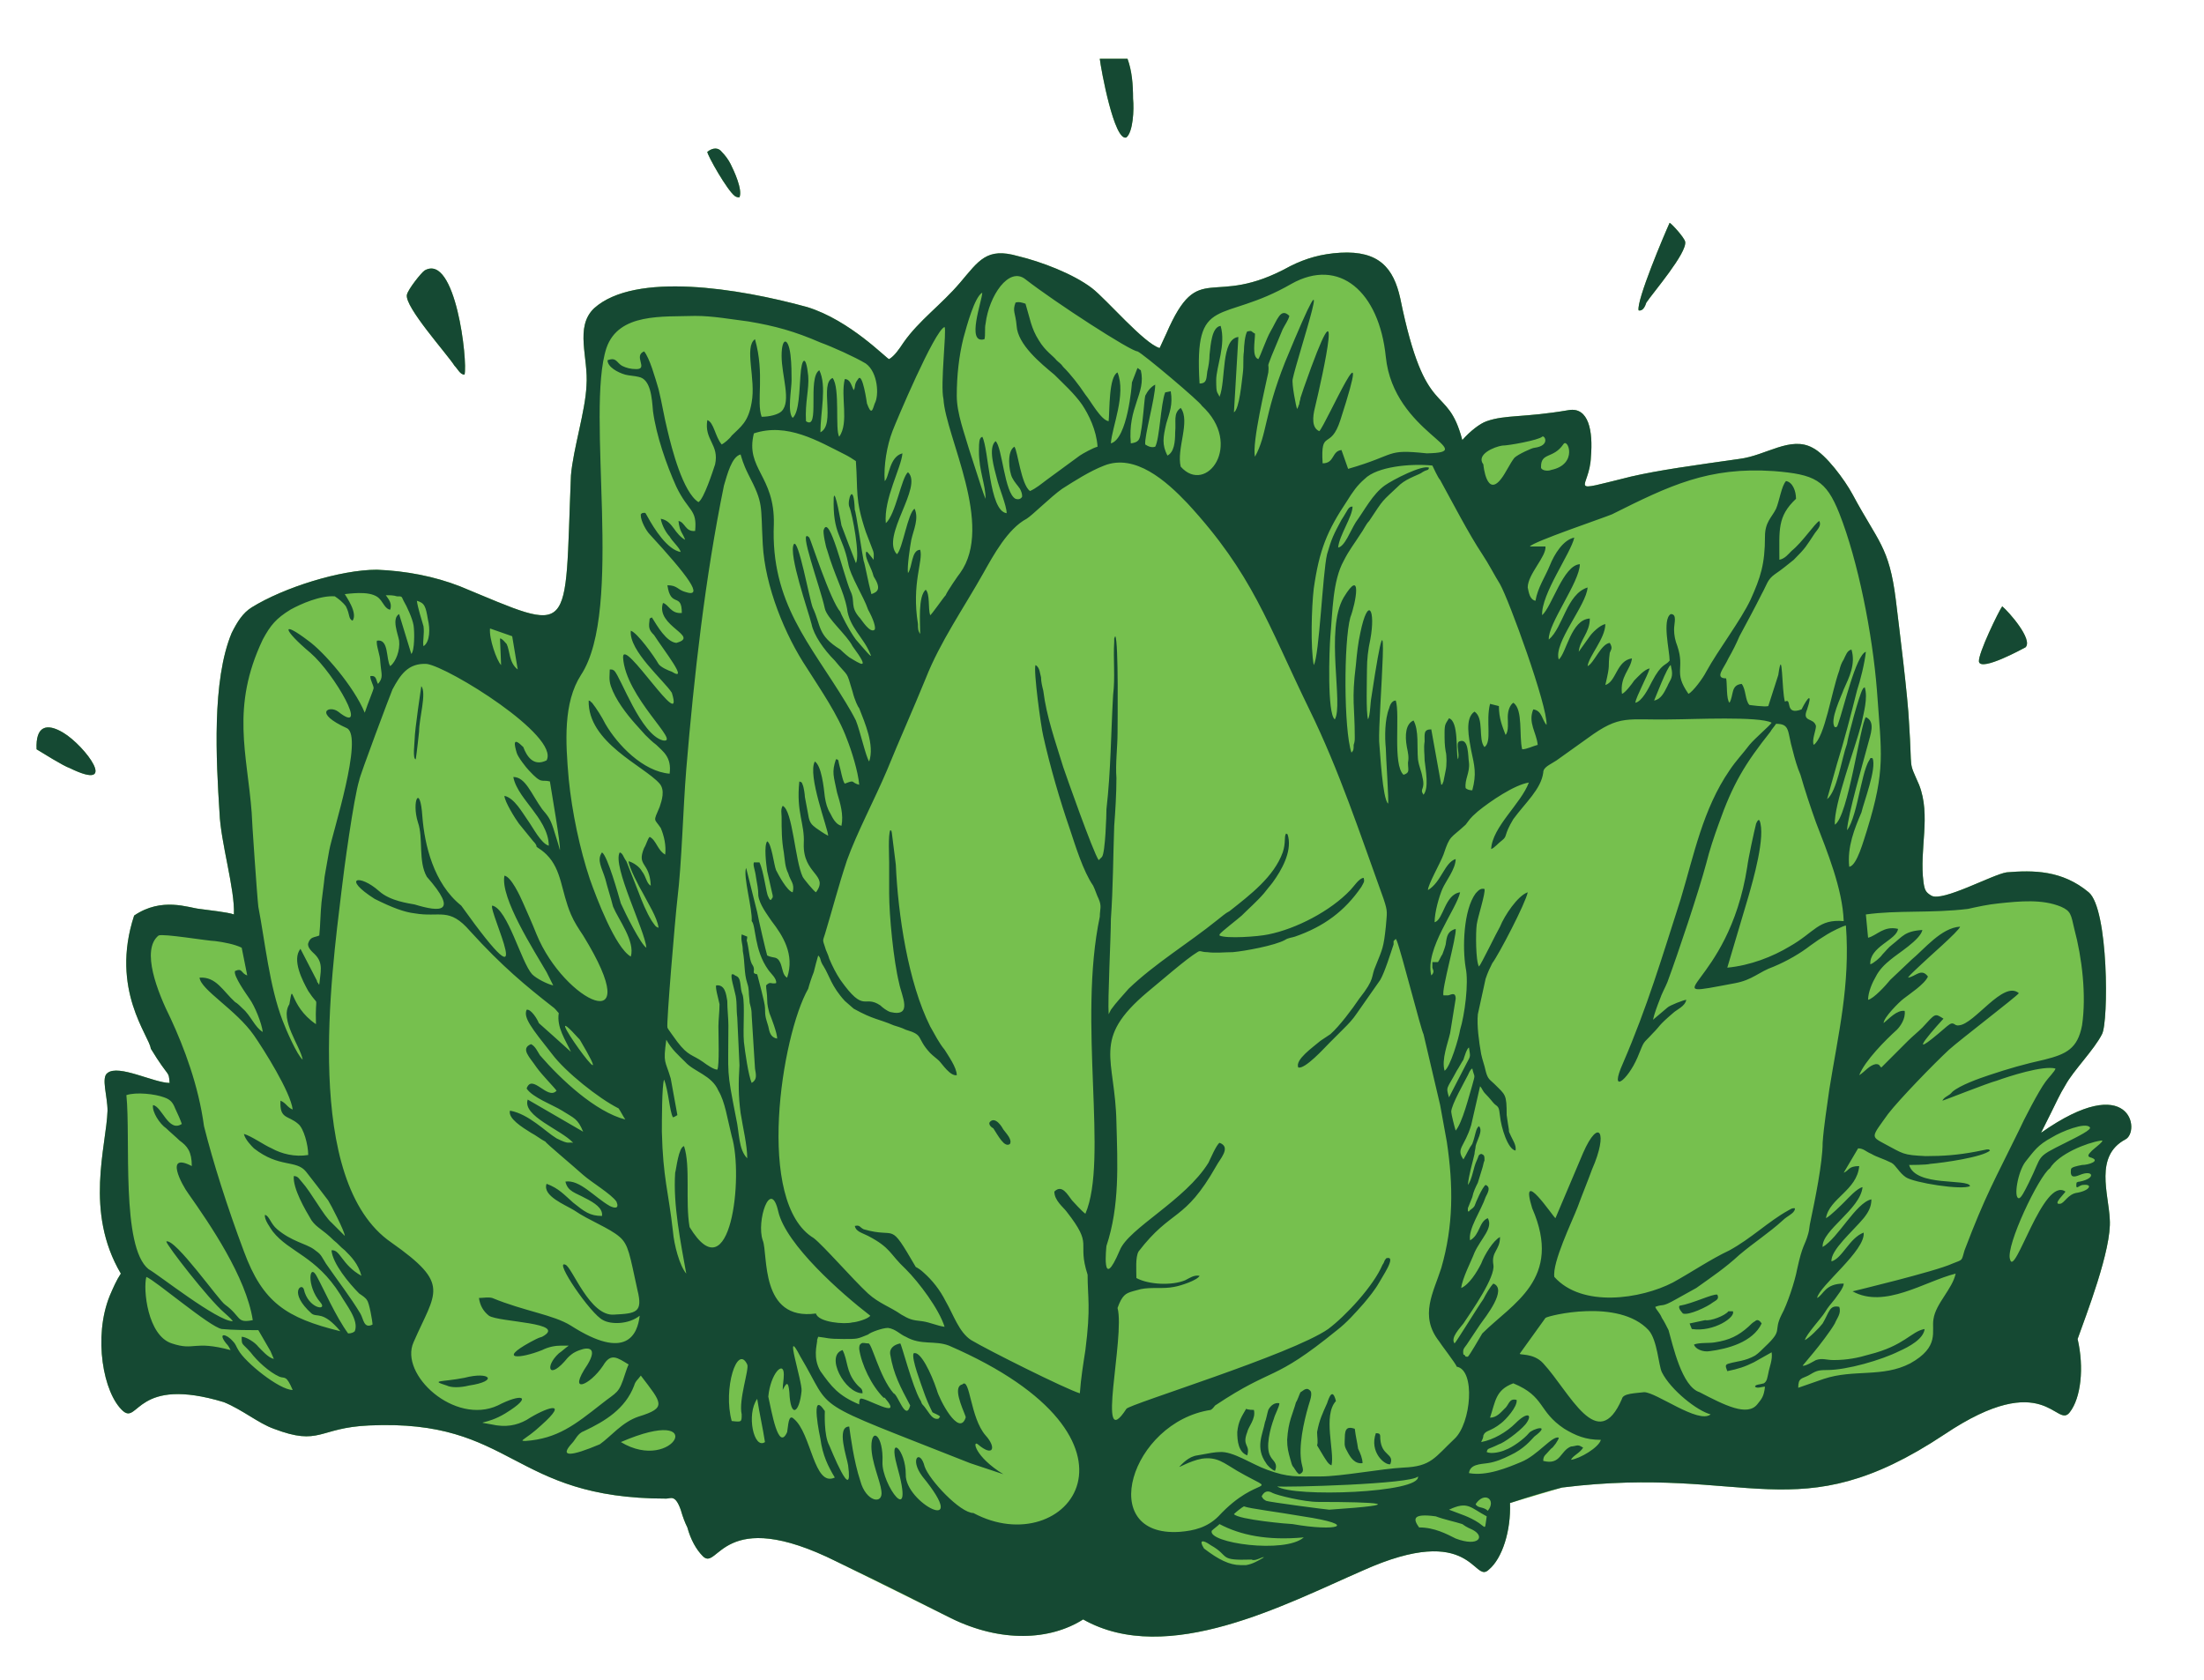 <?xml version="1.0" encoding="UTF-8"?>
<!DOCTYPE svg PUBLIC "-//W3C//DTD SVG 1.1//EN" "http://www.w3.org/Graphics/SVG/1.1/DTD/svg11.dtd">
<!-- Creator: CorelDRAW X8 -->
<svg xmlns="http://www.w3.org/2000/svg" xml:space="preserve" width="1.988in" height="1.516in" version="1.1" style="shape-rendering:geometricPrecision; text-rendering:geometricPrecision; image-rendering:optimizeQuality; fill-rule:evenodd; clip-rule:evenodd"
viewBox="0 0 1988 1516"
 xmlns:xlink="http://www.w3.org/1999/xlink">
 <defs>
  <style type="text/css">
   <![CDATA[
    .fil1 {fill:#154933}
    .fil0 {fill:#76C04E;fill-rule:nonzero}
   ]]>
  </style>
 </defs>
 <g id="Layer_x0020_1">
  <path class="fil0" d="M1052 301c30,-69 40,-21 112,-61 14,-7 28,-11 45,-12 35,-2 48,14 54,41 23,113 42,75 56,128 7,-8 16,-15 22,-17 17,-6 33,-3 74,-10 18,-3 22,19 20,42 -1,30 -25,33 36,18 26,-6 56,-10 98,-16 24,-3 46,-21 66,-10 12,6 29,29 36,42 23,43 33,47 39,95 3,25 11,88 12,112 3,45 -1,32 9,55 11,28 0,58 4,88 1,7 2,9 7,12 10,6 55,-19 68,-21 24,-2 50,-2 74,18 18,15 18,117 12,128 -7,14 -26,33 -33,46 -5,8 -9,17 -13,25l-9 18c81,-57 90,-1 76,6 -28,15 -15,49 -14,72 2,27 -22,88 -29,108 6,26 3,53 -7,66 -12,16 -22,-41 -113,20 -134,89 -176,27 -345,48l-47 14c1,25 -7,50 -19,60 -14,14 -14,-44 -114,1 -69,30 -176,87 -252,44 -30,19 -74,21 -119,-1l-103 -51c-104,-52 -107,9 -121,-5 -6,-6 -11,-15 -14,-26 -2,-4 -4,-9 -6,-16 -5,-14 -9,-10 -13,-10 -141,0 -137,-72 -268,-66 -46,2 -44,19 -86,3 -14,-5 -28,-17 -45,-24 -79,-24 -77,20 -91,8 -18,-16 -27,-67 -12,-104 3,-7 6,-14 10,-20 -33,-56 -13,-115 -12,-147 0,-13 -6,-30 0,-34 10,-8 42,9 56,9 -1,-12 0,-3 -17,-31 -1,-11 -37,-53 -15,-120 25,-17 49,-7 59,-6 7,1 26,3 31,5 1,-23 -12,-65 -13,-92 -3,-47 -7,-119 11,-162 5,-10 10,-18 18,-23 29,-18 80,-34 113,-34 26,1 52,6 75,15 104,43 94,47 100,-100 2,-24 13,-58 14,-81 2,-25 -11,-53 7,-70 37,-33 130,-18 192,-1 39,12 72,47 74,47 5,-3 9,-9 13,-15 14,-20 34,-34 51,-54 17,-20 24,-32 52,-24 21,5 50,16 67,29 13,10 47,50 61,54 2,-4 4,-9 6,-13zm754 246c6,5 28,30 21,37 -2,1 -40,22 -42,13 -1,-7 18,-46 21,-50zm-814 -494l25 0c4,11 5,23 5,36 1,10 0,30 -6,35 -11,4 -23,-62 -24,-71zm-341 84c3,3 6,7 8,11 3,6 11,23 8,30 -2,0 -2,0 -4,-1 -7,-5 -25,-37 -25,-40 5,-4 10,-4 13,0zm834 136c-1,3 -3,8 -7,7 -2,-9 23,-68 28,-79 2,1 13,13 14,17 2,10 -29,46 -35,55zm-1428 388c20,12 51,54 6,32 -6,-2 -25,-14 -30,-17 -1,-21 9,-24 24,-15zm326 -417c28,-16 39,82 36,94 -4,0 -6,-5 -9,-8 -7,-11 -45,-53 -43,-64 1,-5 13,-20 16,-22z"/>
  <path class="fil1" d="M1026 317c5,2 57,46 58,49 38,35 4,81 -19,55 -4,-16 9,-41 0,-53 -7,5 -4,12 -5,22 0,9 -1,18 -7,21 -5,-10 -4,-16 -1,-29 3,-10 6,-17 4,-29l-5 1c-4,10 -5,42 -9,49 -3,1 -6,0 -9,-2 -1,-7 9,-42 9,-54 -4,2 -7,6 -9,10 -1,5 -2,23 -4,33 -1,7 -2,9 -9,10 -3,-33 14,-45 9,-66 -2,-1 -1,-1 -3,-2l-5 13c0,2 -4,51 -19,55 1,-15 14,-44 6,-64 -8,4 -7,34 -8,44 -7,-1 -16,-18 -21,-24 -6,-9 -13,-18 -20,-25 -2,-3 -4,-4 -6,-6 -3,-4 -10,-8 -16,-18 -7,-11 -8,-20 -12,-33 -3,-1 -6,-2 -9,-1 -3,8 0,9 1,21 1,17 22,34 34,44 8,8 18,17 25,27 6,9 13,23 14,38 -4,1 -13,6 -16,8l-30 22c-4,3 -10,8 -15,10 -8,-6 -11,-36 -14,-40 -7,4 -5,22 -2,28 2,4 5,7 7,10 1,2 2,4 2,7 -1,2 -3,3 -6,2 -10,-5 -12,-47 -18,-52 -7,6 -1,25 1,33 2,9 9,25 9,32 -16,-2 -16,-58 -22,-69 -1,1 -1,0 -2,2 -1,2 -1,8 -1,11 0,18 6,30 6,43 -1,-2 -3,-8 -4,-11l-11 -34c-4,-14 -11,-32 -11,-48 0,-18 2,-36 6,-52 3,-11 10,-37 17,-41 0,7 -15,47 2,42 1,-4 0,-10 1,-14 3,-25 21,-52 36,-40 27,21 95,65 101,65zm364 104c0,-13 11,-7 20,-20 4,-7 14,18 -11,23 -2,1 -8,1 -9,-2l0 -1zm-52 -2c-7,-9 10,-16 17,-17 6,0 33,-5 36,-8 2,-2 8,8 -7,10 -2,0 -15,6 -18,9 -4,5 -8,14 -12,19 -13,17 -16,-12 -16,-13zm-19 -22c7,-8 16,-15 22,-17 17,-6 33,-3 74,-10 18,-3 22,19 20,42 -1,30 -25,33 36,18 26,-6 56,-10 98,-16 24,-3 46,-21 66,-10 12,6 29,29 36,42 23,43 33,47 39,95 3,25 11,88 12,112 3,45 -1,32 9,55 11,28 0,58 4,88 1,7 2,9 7,12 10,6 55,-19 68,-21 24,-2 50,-2 74,18 18,15 18,117 12,128 -7,14 -26,33 -33,46 -5,8 -9,17 -13,25l-9 18c81,-57 90,-1 76,6 -28,15 -15,49 -14,72 2,27 -22,88 -29,108 6,26 3,53 -7,66 -12,16 -22,-41 -113,20 -134,89 -176,27 -345,48 -12,3 -29,8 -47,14 1,25 -7,50 -19,60 -14,14 -14,-44 -114,1 -69,30 -176,87 -252,44 -30,19 -74,21 -119,-1 -28,-14 -53,-27 -103,-51 -104,-52 -107,9 -121,-5 -6,-6 -11,-15 -14,-26 -2,-4 -4,-9 -6,-16 -5,-14 -9,-10 -13,-10 -141,0 -137,-72 -268,-66 -46,2 -44,19 -86,3 -14,-5 -28,-17 -45,-24 -79,-24 -77,20 -91,8 -18,-16 -27,-67 -12,-104 3,-7 6,-14 10,-20 -33,-56 -13,-115 -12,-147 0,-13 -6,-30 0,-34 10,-8 42,9 56,9 -1,-12 0,-3 -17,-31 -1,-11 -37,-53 -15,-120 25,-17 49,-7 59,-6 7,1 26,3 31,5 1,-23 -12,-65 -13,-92 -3,-47 -7,-119 11,-162 5,-10 10,-18 18,-23 29,-18 80,-34 113,-34 26,1 52,6 75,15 104,43 94,47 100,-100 2,-24 13,-58 14,-81 2,-25 -11,-53 7,-70 37,-33 130,-18 192,-1 39,12 72,47 74,47 5,-3 9,-9 13,-15 14,-20 34,-34 51,-54 17,-20 24,-32 52,-24 21,5 50,16 67,29 13,10 47,50 61,54 2,-4 4,-9 6,-13 30,-69 40,-21 112,-61 14,-7 28,-11 45,-12 35,-2 48,14 54,41 23,113 42,75 56,128zm-650 879c0,7 0,7 -9,6 -8,-29 5,-70 14,-51 2,4 -8,32 -5,45zm14 -14c2,13 5,26 7,39 -10,7 -17,-25 -7,-39zm27 30c-8,18 -14,-19 -17,-32 2,-21 14,-33 14,-20 0,5 -1,9 -1,14 3,-6 5,-9 6,2 1,24 9,19 11,-1 1,-8 -17,-62 -1,-31 31,52 4,37 153,96 3,1 30,10 30,10 -26,-16 -28,-31 -23,-27 14,12 17,3 7,-8 -14,-16 -14,-53 -21,-46 -9,2 0,21 3,29l0 1c-6,18 -24,-17 -26,-25 -5,-15 -15,-36 -21,-33 -2,5 7,28 9,34 2,6 5,13 8,19 1,1 5,2 7,4 -1,1 -1,2 -2,2 -6,1 -9,-8 -14,-13 -1,-1 -1,-3 -2,-4 -7,-12 -17,-51 -18,-51 -5,1 -10,4 -9,10 3,18 9,29 18,46 -4,15 -11,-10 -15,-11 -13,-15 -20,-47 -23,-45 -2,0 -5,-1 -6,0 -2,1 -2,3 -2,5 2,14 11,33 22,44 1,0 1,0 1,0 19,22 -20,-2 -22,1 -1,1 -1,3 -1,5 -19,-8 -25,-16 -35,-30 -7,-12 -3,-24 -3,-27 1,-1 0,1 0,-1l1 -3c9,1 8,2 23,2 13,0 12,0 22,-4 2,-2 13,-6 18,-6 7,1 11,6 16,8 14,8 26,3 39,8 196,85 106,196 22,151 -12,0 -40,-30 -44,-42 -4,-16 -14,-7 -2,9 45,55 -16,24 -15,-2 0,-22 -16,-37 -8,-8 17,60 -14,17 -13,-3 1,-24 -10,-32 -10,-14 0,14 8,31 9,40 2,13 -14,10 -19,-9 -6,-18 -9,-42 -10,-49 -12,0 -2,28 -1,35 5,37 -16,-16 -17,-18 -5,-9 -4,-30 -4,-31 -14,-21 -4,25 -4,25 2,15 7,25 13,35 -19,9 -21,-40 -37,-53 -5,-5 -5,7 -6,12zm-124 -734c-1,8 -1,10 4,15 9,14 32,43 16,33 -3,-1 -10,-4 -12,-7 -4,-7 -19,-28 -25,-30 -2,18 30,45 37,56 12,39 -44,-51 -44,-32 2,36 53,78 36,75 -20,-5 -38,-57 -44,-63 -2,-1 -1,-1 -4,-1 0,5 -1,9 1,15 4,12 14,25 22,34l9 10c3,3 6,6 10,9 6,6 14,11 12,26 -24,-2 -47,-26 -58,-45 -3,-6 -8,-14 -12,-19 -3,-2 0,-1 -3,-2 -1,38 50,59 64,75 5,6 2,15 0,21 -6,14 -5,10 1,19 3,7 5,16 4,24 -7,-4 -8,-13 -14,-16 -2,2 -3,7 -5,10 -7,17 5,12 6,34 -4,-2 -4,-8 -8,-13 -2,-4 -8,-8 -12,-9 0,5 10,24 13,29 4,8 13,22 14,31 -3,-1 -3,-2 -6,-6 -5,-8 -9,-18 -12,-26l-11 -28c-3,-4 -3,-7 -6,-8 -7,12 23,71 24,86 -5,-3 -19,-31 -23,-40 -2,-7 -12,-43 -17,-46 -5,7 0,14 3,24 2,8 5,17 7,25 5,12 20,31 16,45 -14,-8 -31,-53 -37,-70 -9,-27 -16,-60 -19,-90 -3,-34 -5,-69 11,-94 39,-59 4,-237 23,-295 11,-32 51,-28 80,-29 16,0 32,3 48,5 24,4 42,9 65,19 11,4 31,13 41,19 11,8 12,29 8,36 -2,6 -3,11 -7,0 0,0 -4,-29 -8,-22 -4,5 -2,7 -4,10 -2,-4 -3,-10 -8,-10 -4,16 4,39 -5,52 -4,-6 1,-44 -6,-53 -12,5 3,42 -11,49 0,-18 6,-42 -1,-56 -11,7 1,55 -12,46 -1,-17 3,-29 2,-41 -2,-20 -6,-16 -7,0 -1,12 -1,33 -7,38 -5,-5 -1,-26 -1,-34 0,-5 0,-15 -1,-23 -2,-16 -8,-16 -8,1 0,18 9,41 0,50 -3,3 -11,5 -18,5 -5,-14 3,-38 -6,-70 -10,7 1,36 -3,57 -3,18 -10,22 -18,30 -2,3 -7,7 -9,8 -6,-7 -7,-20 -13,-22 -3,18 11,22 7,40 -2,6 -10,31 -15,34 -14,-9 -24,-48 -28,-65 -3,-12 -5,-25 -8,-37 -3,-10 -8,-28 -13,-34 -10,4 4,16 -7,16 -5,0 -9,-1 -13,-3 -5,-3 -5,-8 -13,-5 0,6 9,11 16,13 4,1 8,1 12,2 11,2 12,19 13,31 3,22 12,48 21,68 11,23 19,20 17,40 -9,1 -9,-8 -15,-9 1,10 4,11 6,17 -4,-2 -8,-7 -10,-10 -3,-4 -6,-8 -12,-9 1,6 5,13 8,16 2,4 9,10 10,14 -12,-2 -24,-21 -30,-32 -2,-3 -1,-4 -5,-3l-1 1c0,5 0,-4 0,1 0,5 5,14 8,17 34,37 50,58 32,52 -7,-2 -7,-6 -16,-6 3,21 13,6 13,25 -10,1 -12,-8 -17,-9 -7,21 34,30 12,36 -9,-1 -17,-15 -22,-23l-2 1zm212 -124c-1,-14 2,-32 7,-45 3,-8 38,-91 47,-94 2,3 -4,52 -1,65 2,34 46,114 15,157 -1,1 -12,17 -13,20 -2,2 -13,18 -14,18 -2,-6 0,-19 -4,-23 -7,6 -5,29 -5,40 -2,-3 -2,-5 -2,-9 -6,-37 5,-57 2,-67 -8,0 -7,16 -11,21 -1,-5 2,-25 3,-30 2,-9 7,-19 3,-28 -6,3 -11,37 -16,41 -15,-16 24,-61 10,-74 -6,5 -11,38 -20,46 -2,-22 14,-50 15,-63 -12,3 -12,22 -16,25zm409 60c1,-11 13,-28 13,-37 -4,0 -4,3 -10,12 -7,13 -9,17 -13,31 -4,17 -7,92 -12,100 -3,-16 -2,-52 0,-69 5,-35 12,-52 30,-79 5,-8 9,-14 16,-20 11,-11 41,-14 61,-12 1,2 5,11 7,13 11,20 26,49 38,67 6,9 11,19 16,27 8,14 43,110 42,127 -4,-4 -4,-13 -12,-14 -5,12 3,21 4,32 -4,1 -10,4 -14,4 -3,-12 1,-36 -8,-42 -3,2 -5,7 -5,13 0,4 1,13 -2,16 -3,-8 -6,-15 -6,-26l-8 -2c-4,16 2,34 -5,39 -6,-7 0,-26 -9,-32 -9,6 -5,24 -3,35 3,14 5,21 1,36 -3,0 -5,-1 -6,-2 -1,-8 4,-14 3,-23 -1,-6 0,-23 -9,-19 -3,2 1,12 -1,16 -2,-7 1,-34 -8,-37 -3,5 -4,5 -4,13 0,7 0,11 1,17 1,3 1,13 0,17l-2 10c-2,4 0,2 -2,3l-9 -50c-7,0 -6,4 -6,11 -1,6 0,11 0,17 1,9 4,25 -1,31 -4,-6 2,-4 -1,-16 -1,-6 -3,-9 -4,-16 -1,-11 1,-26 -4,-35 -7,3 -8,13 -6,24 1,5 2,9 1,14 0,7 2,9 -4,11 -10,-9 -3,-54 -7,-67 -3,0 -5,3 -6,7 -4,10 -4,26 -3,36 0,7 3,49 2,50 -5,-5 -7,-45 -8,-56 -1,-24 12,-166 -7,-40 -1,5 -1,16 -3,20 -2,-6 -1,-36 -1,-45 0,-9 1,-18 3,-27 5,-27 -2,-40 -9,-6 -2,9 -3,18 -4,29 -4,32 -1,37 -1,65 0,3 0,4 -1,7 0,4 0,5 -2,7 -7,-21 -7,-100 -1,-122 5,-13 11,-46 -6,-18 -17,29 0,97 -8,110 -7,-5 -5,-63 -4,-75 2,-22 2,-50 12,-68 5,-10 10,-16 15,-24 3,-4 5,-9 8,-12 14,-21 10,-16 28,-33 7,-6 18,-9 20,-11 5,-3 5,-1 6,-4 -6,-3 -33,11 -40,16 -11,8 -18,22 -26,33 -5,8 -10,22 -16,23zm431 161c-2,-8 -13,-3 -8,-15 5,-15 1,-12 -5,0 -16,6 -8,-11 -15,-7 -3,-10 -2,-52 -6,-24l-9 28c-3,1 -17,-1 -17,-1 -4,-4 -3,-14 -7,-19 -10,1 -7,10 -11,17 -3,-3 -2,-17 -3,-22 -11,0 -2,-9 2,-18 4,-7 7,-13 10,-20 7,-13 14,-26 20,-38 5,-9 5,-13 12,-18 6,-4 12,-9 17,-13 11,-11 11,-12 19,-24 3,-4 6,-7 4,-11 -4,2 -15,19 -25,27 -3,3 -6,7 -11,8 0,-27 -2,-39 15,-55 0,-7 -3,-15 -9,-16 -4,4 -6,18 -9,25 -4,8 -10,12 -10,25 0,25 -4,37 -13,57 -9,19 -29,45 -40,65 -3,6 -12,18 -16,20 -14,-20 -3,-22 -10,-43 -2,-5 -3,-10 -3,-15 0,-6 3,-14 -3,-14 -8,5 -1,33 -1,42 -4,5 -7,2 -16,19 -3,6 -9,18 -15,19 1,-6 11,-24 13,-31 -5,1 -11,8 -14,11 -2,3 -8,11 -11,12 -2,-16 8,-22 9,-32 -14,2 -14,21 -24,24 5,-21 2,-14 4,-29 1,-3 3,-4 0,-9 -8,1 -14,18 -20,21 1,-9 16,-25 16,-38 -5,1 -12,8 -14,11l-10 14c1,-11 10,-17 10,-30 -17,1 -21,31 -28,37 -5,-15 25,-49 26,-65 -19,6 -22,36 -35,47 -1,-14 28,-52 28,-68 -15,1 -25,38 -34,46 -1,-19 26,-56 29,-70 -10,2 -18,15 -22,25 -4,10 -11,20 -13,32 -5,-1 -6,-7 -7,-12 0,-12 17,-28 16,-37l-14 0c2,-4 67,-26 74,-29 52,-26 87,-43 146,-39 37,3 47,8 59,38 17,43 30,109 34,160 4,57 8,71 -9,126 -3,9 -9,32 -16,33 -2,-18 5,-35 11,-49 2,-9 14,-40 10,-49 -3,0 -1,-1 -3,2 -4,6 -7,22 -9,30 -2,9 -6,27 -11,33 1,-15 14,-59 19,-78 2,-8 7,-20 -2,-24 -5,6 -16,90 -28,97 -1,-18 18,-68 24,-91 2,-10 6,-23 3,-33 -1,1 -1,0 -2,2 -3,5 -13,42 -14,49 -5,14 -9,43 -18,50l9 -32c6,-19 13,-46 18,-66 3,-9 7,-25 8,-35 -9,3 -20,51 -25,65 -1,3 -1,3 -3,3 -5,-6 6,-28 8,-34 5,-11 11,-23 7,-36 -4,1 -5,5 -7,9 -2,3 -3,6 -4,10 -7,19 -13,60 -23,67 -2,-4 2,-13 2,-17zm-1196 -88l20 7 5 30c-8,-6 -7,-17 -10,-23 -2,-2 -4,-5 -6,-5l1 24c-4,-4 -11,-24 -10,-33zm1050 65c1,-2 12,-31 15,-32l1 5c1,7 -2,9 -4,14 -3,6 -6,12 -12,13zm-771 73c-3,28 5,38 4,56 -1,28 23,28 11,44 -2,-1 -11,-12 -12,-14 -7,-15 -9,-60 -18,-64 -2,3 -1,7 -1,10 0,11 0,21 2,32 1,7 1,13 4,19 2,7 6,9 4,17 -5,-1 -13,-16 -15,-20 -2,-5 -4,-24 -8,-26 -3,4 -1,20 0,27l5 22c0,3 0,1 -1,3 0,0 -1,3 -3,-2 -2,-3 -4,-23 -8,-31l-5 0c-1,3 1,6 2,14 1,6 2,10 2,16 1,8 8,17 12,23 10,13 21,30 14,51 -4,-2 -4,-8 -6,-13 -3,-7 -6,-4 -12,-7 -1,-3 -8,-33 -9,-39l-10 -40c-3,7 6,38 5,48 4,4 2,26 15,44 2,3 8,8 7,12 -5,1 -5,-2 -9,2 0,4 1,7 1,13 0,5 1,8 2,12 2,5 7,18 7,23 -6,-1 -7,-6 -8,-11 -2,-7 -3,-8 -3,-17 0,-4 -6,-26 -7,-30 -6,-1 -1,-3 -4,-8 -3,-4 -3,-12 -5,-21 -1,-2 0,-2 0,-5l-5 -2c-1,6 1,8 1,15 2,10 1,20 4,29 2,6 1,8 2,15 0,5 2,6 2,14l3 48c1,6 2,10 -3,13 -3,-7 -6,-28 -7,-37 -1,-12 1,-33 -1,-42 -3,-7 -1,-14 -5,-17 0,0 -2,-1 -2,-1 -2,-1 0,-1 -3,-1 -1,3 2,12 3,17 2,7 1,14 2,22l2 43c-1,16 -1,28 1,43 2,13 6,29 6,41 -8,-8 -7,-23 -10,-36 -9,-46 -7,-37 -7,-84 0,-7 -1,-14 -1,-22 -1,-6 -2,-15 -10,-14 -1,2 2,12 3,17 0,7 -1,14 -1,20 0,7 1,36 -1,39 -3,0 -9,-4 -13,-7 -10,-7 -13,-5 -23,-18 -2,-3 -9,-12 -9,-13 -1,-4 7,-99 9,-116 4,-33 5,-80 8,-117 7,-84 17,-173 34,-256 3,-10 7,-26 15,-28 1,3 2,8 7,18 14,27 11,27 13,63 2,38 20,82 40,112 12,19 28,42 36,64 4,10 10,29 11,41 -8,-2 -3,-5 -13,-1 -2,-2 -4,-14 -5,-17 -1,-3 0,-5 -3,-5 -4,12 -2,15 1,30 3,10 6,20 4,30 -5,-1 -8,-7 -10,-11 -3,-5 -4,-9 -5,-15 -1,-9 -3,-28 -9,-32 -7,12 12,61 12,67 -4,-2 -8,-5 -11,-7 -4,-3 -6,-5 -7,-12 -1,-5 -2,-11 -3,-16 0,-2 -1,-9 -2,-11 -1,-3 -1,-2 -3,-3zm-99 402c-4,-23 1,-55 -5,-73 -5,1 -7,21 -8,24 -2,29 5,63 10,91 -6,-7 -11,-26 -12,-38 -4,-36 -9,-48 -10,-90 0,-9 0,-42 2,-47 4,10 5,29 8,34 1,0 4,-2 4,-2l-6 -33c-5,-17 -7,-13 -4,-35 5,9 11,14 17,20 8,9 24,12 30,26 6,10 8,25 12,41 11,36 -1,143 -38,82zm743 141c29,12 22,25 46,41 10,6 19,10 33,10 -2,7 -19,17 -27,18 2,-4 8,-6 11,-11 -2,-1 -3,-2 -5,-2 -1,0 -4,1 -6,1 -10,4 -9,17 -25,13 0,-5 2,-5 7,-11 2,-1 7,-8 7,-10 -6,-2 -19,16 -34,22 -12,5 -31,13 -47,10 1,-8 10,-8 17,-9 7,-1 14,-4 20,-7 13,-6 19,-14 22,-17 16,-12 -2,-7 -5,-3 -4,5 -15,13 -21,15 -4,2 -13,4 -17,2 1,-4 1,-2 11,-7 4,-1 18,-11 24,-18 7,-9 2,-12 -9,-1 -8,8 -20,15 -31,17 1,-2 2,-4 2,-6 2,-5 6,-3 16,-11 4,-3 15,-15 14,-21 -7,-2 -7,5 -11,8 -3,3 -7,8 -13,8 5,-15 5,-25 21,-31zm-213 93c7,1 122,-2 127,-9 3,15 -113,19 -127,9zm-14 9c2,-4 5,-6 10,-3 4,2 28,8 41,8 53,0 84,2 10,7 -2,0 -55,-7 -57,-8 -3,-2 -2,-1 -4,-4zm-25 16c2,-2 7,-6 9,-7 5,2 30,5 53,9 53,8 30,14 -9,7 -3,0 -49,-4 -53,-9zm-20 15c2,-2 5,-4 7,-6 19,10 43,15 76,12 -17,15 -87,5 -83,-6zm-308 -194c-2,3 -13,6 -16,6 -7,2 -31,0 -33,-8 -51,7 -43,-54 -48,-66 -6,-17 7,-57 14,-26 7,30 57,74 83,94zm-403 -604c-1,-4 1,-11 0,-18 -2,-7 -5,-16 -6,-23 7,2 8,5 10,17 2,8 2,20 -4,24zm-154 608c-15,3 -10,-3 -25,-14 -5,-3 -45,-60 -53,-57 0,3 38,52 52,64 2,2 6,5 8,8 -14,0 -67,-42 -76,-47 -25,-20 -16,-118 -20,-157 9,-3 26,-1 34,2 6,2 8,5 10,10 2,4 5,11 6,14 -12,8 -18,-16 -26,-17 -1,6 6,17 12,21 3,3 9,8 12,11 7,5 11,10 11,23 -25,-13 -9,17 -3,25 19,27 52,75 58,114zm-96 -39c8,3 57,45 68,47 11,1 22,1 33,1l11 19c1,2 2,5 3,7 -5,-1 -11,-8 -14,-11 -3,-4 -11,-9 -15,-9 0,8 0,5 8,14 6,8 17,18 26,22 5,2 6,-2 12,12 -12,0 -43,-25 -49,-36 -2,-3 -2,-5 -5,-8 -6,-7 -14,-8 -6,2 2,2 3,4 4,6 -34,-9 -32,1 -53,-6 -22,-7 -26,-49 -23,-60zm1175 -162c-3,-10 -2,-7 7,-24 2,-3 4,-7 6,-10 1,-3 3,-10 5,-11 1,8 2,7 -2,14l-16 31zm6 30c-1,-3 -4,-15 -4,-17 0,-6 12,-27 15,-33 1,-2 2,-5 4,-6 2,9 3,4 0,15 -3,10 -9,34 -15,41zm-144 245c-3,11 -7,17 -8,34 0,7 1,11 3,18 1,3 1,5 3,7 2,3 3,5 5,6 5,-2 3,-5 2,-10 -3,-15 2,-37 6,-51 1,-4 5,-13 1,-15 -3,-3 -7,2 -8,2 -1,2 -3,8 -4,9zm19 39l6 10c2,3 4,7 7,8 3,-12 -8,-45 4,-58 -3,-12 -6,-4 -8,2 -4,9 -7,15 -9,26 0,4 1,9 0,12zm354 -85c16,-2 39,-8 47,-25 -2,-3 -4,-4 -6,-2 -2,1 -4,3 -6,5 -9,8 -17,12 -30,14 -5,1 -14,0 -19,2 1,4 8,7 14,6zm-401 64c-2,11 -9,23 1,37 1,2 5,6 8,7 3,-7 -2,-9 -4,-13 -5,-8 0,-26 3,-34 1,-4 5,-11 5,-14 -4,-1 -8,2 -10,6 -1,3 -2,9 -3,11zm-10 -11c-1,0 -5,0 -7,-1 -4,7 -7,11 -8,21 0,8 1,18 9,21 3,-10 -5,-8 0,-21 1,-5 8,-12 6,-20zm-371 -54c-16,5 2,39 18,39 0,-5 -2,-4 -6,-9 -9,-11 -7,-20 -12,-30zm453 79c0,5 -1,7 2,12 3,6 7,12 14,11 0,-4 -2,-9 -4,-13 -1,-7 -2,-10 -3,-18 -6,-2 -9,-1 -9,8zm325 -106l-14 3 2 5c20,3 40,-11 37,-16l-4 0c-3,4 -16,9 -21,8zm-23 -13c-2,2 3,7 3,7 5,2 22,-6 27,-10 3,-2 6,-3 4,-7 -4,-1 -22,8 -34,10zm-270 120c0,-4 0,-5 -4,-5 -6,17 8,29 13,28 4,-10 -8,-7 -9,-23zm-334 -266c2,-4 -3,-9 -6,-13 -1,-2 -7,-12 -12,-7 -2,2 1,5 3,6 4,6 10,18 15,14zm386 -164l-5 0c0,2 0,3 0,5l1 3c0,2 -1,3 -2,4 -6,-24 23,-60 26,-75 -14,2 -15,25 -23,27 0,-9 4,-23 7,-30 3,-7 12,-18 12,-27 -10,3 -13,21 -25,28 0,-5 11,-24 14,-32 6,-18 6,-14 20,-27 4,-5 3,-5 11,-12 11,-9 33,-24 46,-26 -7,19 -33,40 -34,60 3,-1 6,-5 10,-8 5,-4 1,-4 10,-19 11,-15 25,-27 27,-42 0,-5 6,-7 12,-11l28 -20c30,-22 35,-16 77,-17 17,0 78,-3 89,3 -2,3 -15,14 -20,20 -6,8 -12,14 -18,23 -24,35 -32,76 -44,116 -17,53 -30,97 -52,148 -13,29 4,16 13,-5 7,-17 4,-11 14,-22 7,-7 4,-6 18,-18 3,-3 11,-6 12,-12 -2,0 -15,5 -17,7l-13 11c1,-5 4,-13 6,-18 2,-6 5,-11 7,-16 10,-27 28,-81 35,-107 3,-12 7,-24 11,-35 13,-37 24,-55 47,-84 1,-2 3,-4 5,-7 13,0 10,7 15,24 2,8 4,15 7,22 4,14 9,29 14,43 10,26 24,60 25,89 -23,-2 -26,10 -49,23 -15,9 -35,17 -56,19l19 -64c4,-14 16,-55 10,-69 -2,0 0,-1 -2,1 0,0 -1,2 -1,2 -2,8 -7,31 -8,39 -17,110 -91,120 -11,105 16,-3 21,-10 35,-15 12,-5 24,-12 33,-19 4,-3 10,-7 15,-10 3,-2 15,-8 17,-8 4,54 -7,98 -15,148 -2,15 -5,33 -6,48 0,18 -7,52 -11,71 -1,4 -1,8 -2,11 -3,11 -5,9 -10,32 -2,11 -9,32 -14,41 -8,16 2,13 -15,29 -3,3 -6,6 -9,8 -9,5 -16,5 -23,7 -4,1 -4,2 -2,7 0,0 0,0 0,0 10,-2 16,-4 24,-8l16 -9c1,7 -2,13 -3,19 -1,4 -1,7 -4,9 -3,1 -8,1 -8,3 2,2 6,0 9,0 -1,9 -3,11 -7,16 -9,11 -29,1 -52,-11 -16,-5 -24,-42 -28,-56 -2,-4 -4,-8 -6,-11 -2,-5 -5,-7 -6,-10 8,-3 5,1 19,-7l18 -10c14,-10 26,-18 39,-30 13,-11 27,-20 39,-31 4,-4 10,-6 11,-10 0,-1 0,-1 -1,-1 -2,0 -3,1 -5,2 -18,10 -33,25 -53,36 -17,8 -33,19 -51,29 -29,15 -82,23 -107,-5 -2,-13 16,-50 21,-63 4,-11 9,-23 13,-34 15,-34 6,-47 -8,-15l-25 59c-2,-1 -33,-48 -21,-9 28,64 -18,86 -45,113 -3,5 -11,19 -13,21 -4,0 -1,-1 -4,-2 -1,-5 1,-6 3,-9l12 -18c5,-7 25,-32 12,-37 -3,3 -7,10 -9,14 -5,7 -24,38 -26,40 -4,-5 5,-14 8,-18 8,-12 29,-42 27,-53 -2,-12 6,-13 6,-25 -6,3 -14,16 -17,24 -4,8 -11,19 -18,22 1,-9 9,-24 12,-32 6,-13 17,-22 12,-31 -8,3 -7,15 -16,20 -2,-10 10,-27 14,-39 2,-4 5,-9 0,-11 -3,2 -9,16 -10,19 -2,3 -4,3 -5,5 -1,-1 -1,2 -1,-3l4 -10c1,-5 3,-9 5,-13 1,-3 3,-10 4,-13 1,-3 1,-5 2,-7 0,-4 0,-5 -3,-6 -3,1 -2,2 -4,6 -3,6 -4,17 -8,22 1,-10 4,-19 6,-28 0,-2 1,-5 1,-7 1,-5 7,-14 3,-18 -3,2 -3,8 -6,16 -3,4 -5,9 -8,14 -7,-10 1,-11 7,-31l8 -35c2,2 2,4 5,7 4,4 6,7 8,9 4,3 4,3 5,11 1,10 7,30 14,31 1,-5 -3,-10 -5,-15 -1,-2 -1,-2 -1,-4 -1,-7 -1,-5 -2,-13 0,-19 -1,-18 -11,-28 -4,-4 -6,-4 -8,-12 -1,-5 -3,-10 -4,-15 -2,-11 -4,-26 -3,-36l7 -32c2,-6 4,-10 6,-14 6,-8 30,-54 32,-64 -9,3 -21,21 -25,31 -3,5 -17,34 -19,36 -3,-5 -3,-31 -2,-38 1,-7 8,-28 7,-32 -4,-1 -6,2 -8,4 -11,15 -12,49 -9,67 3,14 -1,43 -5,56 -1,7 -9,34 -14,37 -3,-10 3,-25 5,-34l5 -31c0,-7 -5,-3 -7,-3l-4 0c-2,-5 12,-53 11,-60 -7,2 -8,6 -9,14 -1,4 -2,6 -3,9 -1,1 -3,6 -4,7zm-233 514c13,-1 25,-4 35,-14 37,-40 57,-18 17,-41 -12,-7 -18,-13 -32,-11 -11,2 -22,9 -20,7 2,-2 8,-9 16,-10 11,-2 16,-3 20,-3 12,-1 29,11 43,16 19,7 26,6 48,6 19,0 55,-7 75,-8 25,-1 28,-9 46,-26 15,-14 19,-62 2,-65 -1,-3 -15,-21 -16,-23 -18,-23 -5,-44 2,-66 11,-38 11,-74 5,-114 -2,-11 -4,-22 -6,-33l-15 -64c-2,-3 -20,-74 -24,-84l-1 -2c0,0 0,0 0,0l-2 2c0,1 0,2 0,3 -3,9 -8,25 -12,32l-21 30c-4,6 -8,10 -12,14l-13 13c-4,4 -22,24 -28,22 -3,-7 13,-18 20,-24l9 -6c8,-7 20,-23 26,-32 15,-19 10,-19 15,-30 6,-15 7,-16 9,-35 1,-13 2,-13 -2,-25 -21,-58 -40,-116 -67,-171 -38,-78 -51,-122 -110,-186 -19,-20 -47,-45 -75,-34 -13,5 -27,14 -38,21 -10,7 -27,24 -32,27 -17,9 -30,33 -39,49 -18,32 -39,62 -52,95 -11,27 -24,56 -35,83 -11,26 -27,56 -36,81 -8,24 -13,44 -20,67 -2,6 -2,5 0,11 1,4 3,7 4,11 3,7 6,13 10,19 22,31 21,13 36,23 2,2 6,5 9,6 21,5 10,-15 8,-26 -5,-20 -9,-61 -9,-81 0,-9 0,-19 0,-28 0,-5 -1,-25 1,-29 1,1 1,-2 2,7l3 24c2,45 11,106 31,146 4,7 8,15 13,21 3,5 11,16 11,23 -6,1 -13,-10 -16,-13 -2,-2 -5,-4 -8,-7 -13,-14 -5,-16 -22,-21 -4,-2 -8,-3 -11,-4 -14,-6 -18,-5 -36,-15l-8 -7c-12,-13 -14,-23 -19,-31 -4,-6 -2,-7 -5,-10 -1,3 -3,11 -4,15 -2,5 -4,11 -5,15 -24,42 -48,193 5,225 9,7 35,37 49,50 10,9 20,12 30,19 7,4 9,5 19,6 7,1 13,4 20,5 -5,-16 -23,-40 -35,-52 -15,-14 -13,-19 -34,-30 -6,-3 -11,-4 -12,-9 5,-1 4,1 8,3 31,9 22,-9 47,34 2,1 5,3 7,5 8,7 15,16 20,26 7,12 12,28 23,35 15,9 85,44 98,48 1,-14 3,-26 5,-39 5,-39 2,-47 2,-68 -10,-31 6,-25 -19,-57 -3,-4 -11,-10 -11,-18 7,-7 12,3 16,8 2,2 8,9 12,12 21,-49 -7,-173 13,-268 0,-7 2,-9 -1,-16 -2,-4 -3,-8 -5,-12 -9,-13 -16,-36 -21,-51 -9,-26 -18,-57 -24,-84 -2,-8 -9,-59 -7,-64 4,2 4,8 5,11 0,4 1,8 2,12 3,24 11,46 18,69 2,6 27,77 32,84 0,0 0,0 0,0l3 -3c3,-4 4,-38 4,-43 4,-35 4,-68 6,-103 2,-16 0,-32 1,-48 0,-1 0,-2 0,-3 1,-2 0,-1 1,-2 3,5 2,81 2,87 0,13 -2,28 -1,41 0,14 -1,30 -2,43 -1,28 -1,56 -3,84 0,17 -3,73 -2,86l2 -4c5,-7 10,-12 16,-19 24,-23 54,-41 80,-62 4,-3 7,-6 11,-8 19,-15 40,-31 48,-53 3,-9 1,-14 3,-17 2,1 1,0 2,3 3,14 -6,30 -14,41 -3,4 -5,6 -8,10 -6,7 -14,14 -20,20 -2,2 -19,15 -20,17 0,1 0,0 0,1 6,3 35,1 44,-1 25,-5 56,-21 74,-40 3,-3 8,-11 12,-11 1,4 0,4 -2,8 -15,22 -34,36 -60,45 -3,1 -6,1 -9,3 -9,5 -36,10 -47,11 -7,0 -16,1 -23,0 -6,0 -6,-2 -9,0 -10,6 -34,27 -45,36 -51,43 -29,59 -28,118 1,37 3,75 -9,111 0,0 -5,44 12,4 8,-20 59,-45 80,-79 2,-4 7,-16 10,-18 11,4 0,15 -3,21 -29,51 -40,38 -70,77 -3,5 -2,17 -2,24 11,6 32,7 44,2 4,-2 8,-5 13,-4 -2,4 -17,9 -23,10 -10,2 -20,0 -30,2 -11,3 -14,3 -18,10 -1,2 -2,4 -3,7 7,26 -20,134 8,91 2,-4 149,-49 182,-72 16,-12 41,-39 49,-58 1,-1 2,-4 2,-4 1,-1 1,-2 2,-2 9,-2 -5,18 -7,22 -4,7 -9,13 -14,19 -8,9 -15,17 -24,24 -59,48 -56,32 -110,68 -1,1 -2,3 -4,4 -72,11 -104,115 -28,110zm757 -362c4,-9 18,-36 24,-44 2,-3 9,-10 9,-12 -11,-3 -42,7 -53,11 -8,2 -48,18 -49,18 2,-4 6,-4 9,-8 7,-6 24,-12 33,-15 18,-6 32,-10 50,-14 20,-5 30,-10 34,-31 4,-27 0,-61 -7,-87 -3,-13 -3,-16 -12,-20 -17,-7 -37,-5 -56,-3 -10,1 -19,3 -28,5 -33,4 -64,1 -92,5l2 21c8,-2 14,-11 27,-8 -1,10 -26,16 -25,32 3,-1 9,-6 11,-9 3,-3 5,-6 9,-9 9,-7 11,-12 27,-13 -2,9 -22,21 -29,27 -5,4 -10,9 -13,15 -3,5 -7,14 -7,21 5,-1 16,-13 20,-18l19 -18c12,-10 27,-29 44,-30 -1,4 -30,29 -35,34 -3,3 -10,9 -12,12 7,-1 12,-9 18,-1 -3,7 -17,16 -22,20 -4,3 -18,17 -18,22 5,-4 12,-12 19,-11 1,7 -4,14 -7,17 -10,9 -29,28 -34,41 5,-3 9,-9 15,-10 4,0 3,2 5,3 3,-3 19,-19 24,-24 4,-4 9,-8 13,-12 12,-13 11,-13 19,-8 -1,1 -43,47 3,7 7,-6 6,0 11,-1 14,-1 40,-41 54,-29 -2,3 -53,42 -63,51 -14,13 -45,45 -55,58 -15,21 -16,20 -3,27 17,9 16,10 37,11 16,0 29,-1 45,-4l10 -2c0,0 1,0 2,0l1 1c-7,6 -42,11 -54,12 -3,1 -19,1 -19,1 6,20 53,12 55,19 -7,4 -51,-3 -58,-8 -6,-4 -9,-11 -13,-13 -8,-4 -13,-5 -18,-8 -5,-2 -7,-5 -12,-5l-13 22c5,-2 4,-6 14,-6 -2,22 -27,29 -30,47 4,-2 14,-12 17,-15 3,-3 11,-12 16,-13 -2,20 -37,39 -36,54 14,-8 30,-40 44,-43 0,7 -3,12 -7,17 -10,12 -30,29 -29,39 10,-3 16,-21 29,-26 2,16 -40,48 -42,59 6,-3 7,-13 24,-13 0,4 -6,11 -8,14 -4,5 -6,7 -9,12 -3,5 -17,20 -18,25 4,-2 13,-11 16,-15 6,-10 6,-17 15,-15 2,6 -2,10 -4,15 -4,7 -14,20 -19,26l-10 12c2,1 10,-4 12,-5 6,-2 9,0 16,0 12,0 22,-2 32,-5 32,-8 38,-21 50,-23 -1,9 -14,16 -23,20 -16,8 -47,17 -65,17 -9,0 -10,1 -17,5 -6,3 -9,2 -9,11l23 -8c27,-9 53,-1 78,-14 27,-15 19,-29 21,-40 2,-14 17,-27 20,-41 -28,7 -64,32 -93,16 0,0 75,-18 90,-25 10,-4 8,-2 11,-12 19,-50 27,-63 49,-108zm-334 180c8,9 9,32 12,38 8,16 32,35 44,38 -11,9 -49,-20 -60,-20 -8,1 -19,1 -20,6 -22,51 -47,-6 -71,-32 -9,-10 -23,-7 -21,-9l23 -32c2,-2 66,-18 93,11zm-964 -262c-45,-50 42,71 0,0zm-209 265c-11,-15 -22,-40 -28,-51 -7,-14 -10,8 3,23 7,8 -11,6 -15,-12 -2,-6 -14,3 7,22 5,4 10,-3 26,16 -49,-12 -70,-26 -87,-72 -15,-40 -28,-81 -36,-113 -5,-37 -18,-71 -30,-97 -12,-24 -27,-62 -11,-75 4,-2 45,5 51,5 8,1 18,3 24,6l5 25c-6,-2 -4,-7 -11,-4 -2,4 11,22 13,25 5,7 11,22 12,30 -7,-4 -11,-15 -18,-21 -2,-2 -5,-5 -7,-6 -11,-10 -17,-23 -32,-22 1,11 33,29 49,52 9,13 33,51 35,67 -5,-2 -6,-6 -11,-8 -1,17 7,13 16,21 5,4 9,19 9,28 -12,2 -24,-1 -33,-6 -7,-3 -18,-11 -25,-13 1,5 7,11 9,13 23,18 38,10 47,21 7,9 14,18 20,26 2,3 15,28 15,32 -2,-2 -10,-10 -12,-12 -7,-6 -18,-27 -27,-37 -2,-2 -3,-5 -7,-5 -1,11 10,30 16,40 5,7 10,8 20,18 4,3 6,6 10,9 6,6 12,12 15,23 -18,-10 -19,-24 -27,-23 1,12 16,30 25,39 3,2 6,4 7,6 2,2 5,19 5,22 -8,4 -8,-5 -11,-10 -9,-15 -20,-29 -31,-45 -5,-8 -4,-8 -11,-13 -7,-5 -20,-7 -33,-18 -6,-5 -7,-12 -11,-13 -1,4 5,12 7,15 15,19 39,22 61,57 5,9 17,23 13,33 -1,1 -3,2 -6,2zm66 -584c5,6 -2,29 -2,41 0,0 -2,19 -3,25 -3,0 -1,-15 -1,-18 0,-8 6,-48 6,-48zm-51 24c-10,-24 -37,-55 -51,-65 -25,-19 -23,-10 2,11 22,19 54,76 25,53 -8,-6 -23,1 8,15 15,8 -13,94 -16,110 -7,40 -2,9 -7,47 -1,10 -1,20 -2,30 -5,2 -8,1 -10,7 -1,4 4,8 6,10 8,8 5,16 4,27 -1,0 0,1 -1,-1 -1,-1 -1,-1 -1,-2l-15 -29c-8,10 2,29 7,38 11,17 6,0 7,30 -25,-17 -20,-41 -24,-18 -9,14 10,38 12,50 -5,-4 -15,-27 -18,-35 -12,-31 -16,-72 -22,-103 -1,-8 -6,-80 -6,-85 -4,-53 -19,-95 10,-156 7,-13 12,-19 25,-27 9,-5 27,-13 40,-12 3,2 7,5 10,9 4,8 2,11 6,13 5,-7 -6,-22 -7,-24 9,-1 26,-3 32,5 2,2 5,9 9,9 2,-6 -2,-10 -4,-13 4,0 7,0 10,1 5,0 4,0 6,4 3,5 8,16 9,22 1,6 1,23 -2,26l-11 -36c-7,4 -1,18 0,24 1,9 -3,19 -8,23 -4,-6 -1,-25 -12,-23 -1,4 3,13 3,19 1,12 3,14 -2,20 -2,-3 -1,-8 -7,-7 0,4 3,8 3,11 0,1 -5,13 -8,22zm1477 -96c-3,4 -22,43 -21,50 2,9 40,-12 42,-13 7,-7 -15,-32 -21,-37zm-789 -494l-25 0c1,9 13,75 24,71 6,-5 7,-25 6,-35 0,-13 -1,-25 -5,-36zm-379 84c0,3 18,35 25,40 2,1 2,1 4,1 3,-7 -5,-24 -8,-30 -2,-4 -5,-8 -8,-11 -3,-4 -8,-4 -13,0zm840 143c4,1 6,-4 7,-7 6,-9 37,-45 35,-55 -1,-4 -12,-16 -14,-17 -5,11 -30,70 -28,79zm-1445 396c5,3 24,15 30,17 45,22 14,-20 -6,-32 -15,-9 -25,-6 -24,15zm386 -338c-4,0 -6,-5 -9,-8 -7,-11 -45,-53 -43,-64 1,-5 13,-20 16,-22 28,-16 39,82 36,94zm868 71c-38,-4 -26,1 -71,14l-6 -17c-9,1 -6,12 -17,12 -2,-32 7,-11 16,-39 32,-99 -13,4 -19,10 -7,-3 -6,-13 -4,-21 7,-29 29,-129 -10,-18 -1,3 -2,6 -3,9 0,2 -1,3 -1,5 0,1 -1,2 -1,3l-1 2c-1,-2 -5,-23 -4,-27 4,-20 45,-141 -7,-15 -19,48 -16,65 -27,85 -3,-12 10,-66 12,-76 1,-10 -2,-2 3,-15l10 -24c2,-4 5,-8 6,-12 -8,-8 -11,4 -17,14 -4,7 -9,22 -11,25 -6,-2 -3,-16 -3,-23 -4,-2 -2,-3 -7,-2 -2,3 -3,13 -3,18 -1,7 0,12 -1,20 -1,7 -3,32 -8,35l4 -68c-16,2 -11,39 -17,54 -2,-5 -3,-2 -3,-15 0,-12 9,-32 4,-49 -8,1 -9,17 -10,26 0,5 -1,11 -2,15 -1,6 0,11 -7,11 -5,-82 19,-53 83,-90 43,-24 79,7 85,66 7,69 87,86 37,87zm8 959c8,3 18,5 24,7 4,3 7,4 9,5 12,6 6,16 -15,8 -8,-4 -19,-10 -33,-10 -5,-7 -7,-13 15,-10zm47 -5c-4,-4 -9,-2 -11,-6 8,-12 19,-4 11,6zm-1 5c-2,12 0,11 -7,6 -9,-6 -17,-8 -27,-12 17,-8 19,-2 34,6zm-885 -93c-18,11 -29,7 -13,10 13,3 23,1 32,-4 17,-11 40,-19 13,5 -14,13 -21,14 -14,14 29,-2 45,-15 68,-33 15,-12 16,-9 22,-28 1,-3 2,-6 3,-8 -10,-6 -16,-11 -23,1 -12,18 -33,27 -14,-1 9,-15 1,-16 -7,-13 -6,2 -9,5 -11,7 -17,21 -21,8 -8,-4 3,-2 6,-5 9,-7 -3,0 -5,0 -7,0 -5,0 -11,1 -17,4 -20,8 -40,9 -11,-7 4,-2 7,-4 11,-5 24,-13 -39,-13 -48,-19 -5,-4 -8,-9 -9,-16 4,0 8,-1 12,0 29,12 55,15 71,25 50,32 60,8 62,-9 -10,8 -26,8 -33,4 -11,-5 -45,-55 -34,-50 6,2 22,47 44,45 20,-1 26,-2 21,-22 -7,-32 -8,-41 -16,-48 -9,-8 -28,-15 -41,-24 -8,-5 -29,-13 -25,-24 11,4 16,10 24,17 10,8 15,12 26,12 1,-7 -7,-12 -15,-16 -9,-5 -16,-6 -18,-15 13,-2 26,14 40,22 4,2 9,3 6,-4 -5,-7 -22,-17 -30,-24 -10,-9 -34,-29 -34,-30 -4,-2 -9,-6 -13,-8 -8,-5 -21,-13 -19,-20 17,3 32,19 42,25 12,6 10,3 15,4 -11,-12 -46,-24 -41,-39l50 29c-5,-12 -8,-12 -19,-19 -8,-5 -27,-12 -32,-20 5,-14 19,11 27,2 -2,-3 -13,-14 -18,-21 -6,-9 -15,-17 -5,-21 4,2 6,7 8,10 19,22 50,51 77,58 -2,-3 -4,-7 -6,-10 -18,-9 -48,-33 -60,-49 -19,-24 -26,-33 -23,-40 4,-1 10,9 11,12 8,7 19,17 29,26 -5,-11 -13,-22 -11,-35 -2,-2 -3,-4 -6,-6 -23,-18 -45,-36 -74,-68 -19,-22 -27,-12 -50,-16 -9,-1 -20,-5 -36,-13 -30,-19 -14,-23 4,-7 10,9 27,11 32,12 23,7 40,8 11,-25 -8,-14 -3,-35 -8,-49 -6,-19 2,-36 4,-5 2,25 10,60 35,80 73,102 24,4 28,0 14,3 26,51 36,62 4,4 14,9 19,10l-6 -12c-11,-19 -42,-67 -38,-87 6,1 14,18 17,25 4,9 8,18 12,28 25,61 101,97 42,1 -4,-6 -8,-12 -11,-19 -9,-21 -8,-40 -22,-54 -3,-3 -6,-5 -9,-7 0,-2 -2,-4 -3,-5l-13 -16c-3,-4 -13,-20 -13,-25 9,2 16,15 21,22 5,7 12,21 19,23 0,-13 -9,-25 -15,-33 -5,-7 -15,-18 -17,-29 11,0 16,15 26,29 5,6 7,8 10,17 1,3 6,19 6,20 1,-4 -8,-55 -9,-62 -8,-2 -7,3 -19,-10 -2,-2 -10,-12 -11,-16 -2,-7 -4,-15 6,-5 3,8 9,18 21,12 12,-22 -88,-84 -108,-87 -17,-1 -24,10 -31,23 -1,2 -30,79 -30,82 -5,16 -14,82 -16,100 -9,75 -35,262 45,317 54,38 40,44 20,90 -13,29 37,75 76,57 21,-11 33,-9 7,7zm-33 -25c-8,2 -16,2 -20,0 -16,-5 -4,-3 16,-7 23,-6 31,3 4,7zm137 51l0 0c48,29 81,-35 0,0zm-19 2c10,-7 20,-20 35,-25 26,-8 21,-12 2,-37 -2,3 -5,5 -6,9 -8,21 -26,32 -45,41 -6,2 -8,8 -11,11 -12,13 -1,12 25,1zm212 -707c-10,-10 -19,-23 -21,-33 -3,-12 -21,-63 -16,-72 4,-6 14,49 17,57 8,17 4,25 25,38 0,0 4,4 8,7 10,6 20,13 3,-10 -5,-10 -23,-25 -25,-34 -4,-19 -25,-75 -14,-64 1,1 19,57 28,67 0,1 8,17 14,25 7,8 16,19 13,13 -6,-15 -19,-24 -21,-41 -3,-16 -11,-29 -18,-53 -1,-2 -4,-16 -3,-18 5,-15 18,41 24,55 5,10 -1,14 9,25 1,1 9,14 13,10 1,-2 -1,-9 -6,-18 -4,-12 -16,-30 -18,-42 -5,-25 -14,-26 -13,-59 1,-10 7,25 7,25 1,3 13,34 13,34 4,-6 -3,-44 -6,-51 -2,-5 4,-24 5,3 1,1 7,42 8,46 1,2 4,19 7,30 6,-2 9,-5 2,-16 -2,-8 -7,-15 -7,-20 0,-5 2,-1 7,5l0 1c0,-6 1,-6 -2,-13 -2,-5 -3,-8 -5,-13 -10,-30 -7,-36 -9,-64 -3,-2 -6,-4 -10,-6 -24,-12 -52,-29 -82,-19 -8,32 19,38 18,82 -3,71 33,108 65,161 3,5 6,10 9,16 4,10 9,33 12,37 5,-15 -4,-35 -9,-48 -1,-1 -4,-7 -6,-15 -6,-20 -3,-12 -16,-28zm1132 421c2,2 -10,8 -22,14 -28,14 -20,10 -33,36 -4,8 -7,14 -9,14 -5,0 -1,-24 6,-33 8,-10 11,-15 24,-22 8,-5 30,-14 34,-9zm-7 34c-5,1 -10,2 -10,4 -1,8 3,7 8,5 12,-5 15,3 0,6 -2,0 -3,1 -3,1 -1,8 2,2 6,2 9,-1 6,5 -5,7 -9,1 -12,10 -16,10 -7,1 5,-10 5,-11 -20,-14 -46,79 -50,61 -4,-12 26,-75 36,-82 8,-13 33,-23 46,-25 5,-1 -6,7 -8,9 -4,4 -4,5 -2,6 11,3 -1,7 -7,7zm-792 346c-5,-8 -1,-8 6,-3 18,10 6,14 37,13 3,2 10,-3 11,-2 -5,3 -10,6 -16,7l-5 0c-10,0 -20,-5 -33,-15z"/>
 </g>
</svg>
